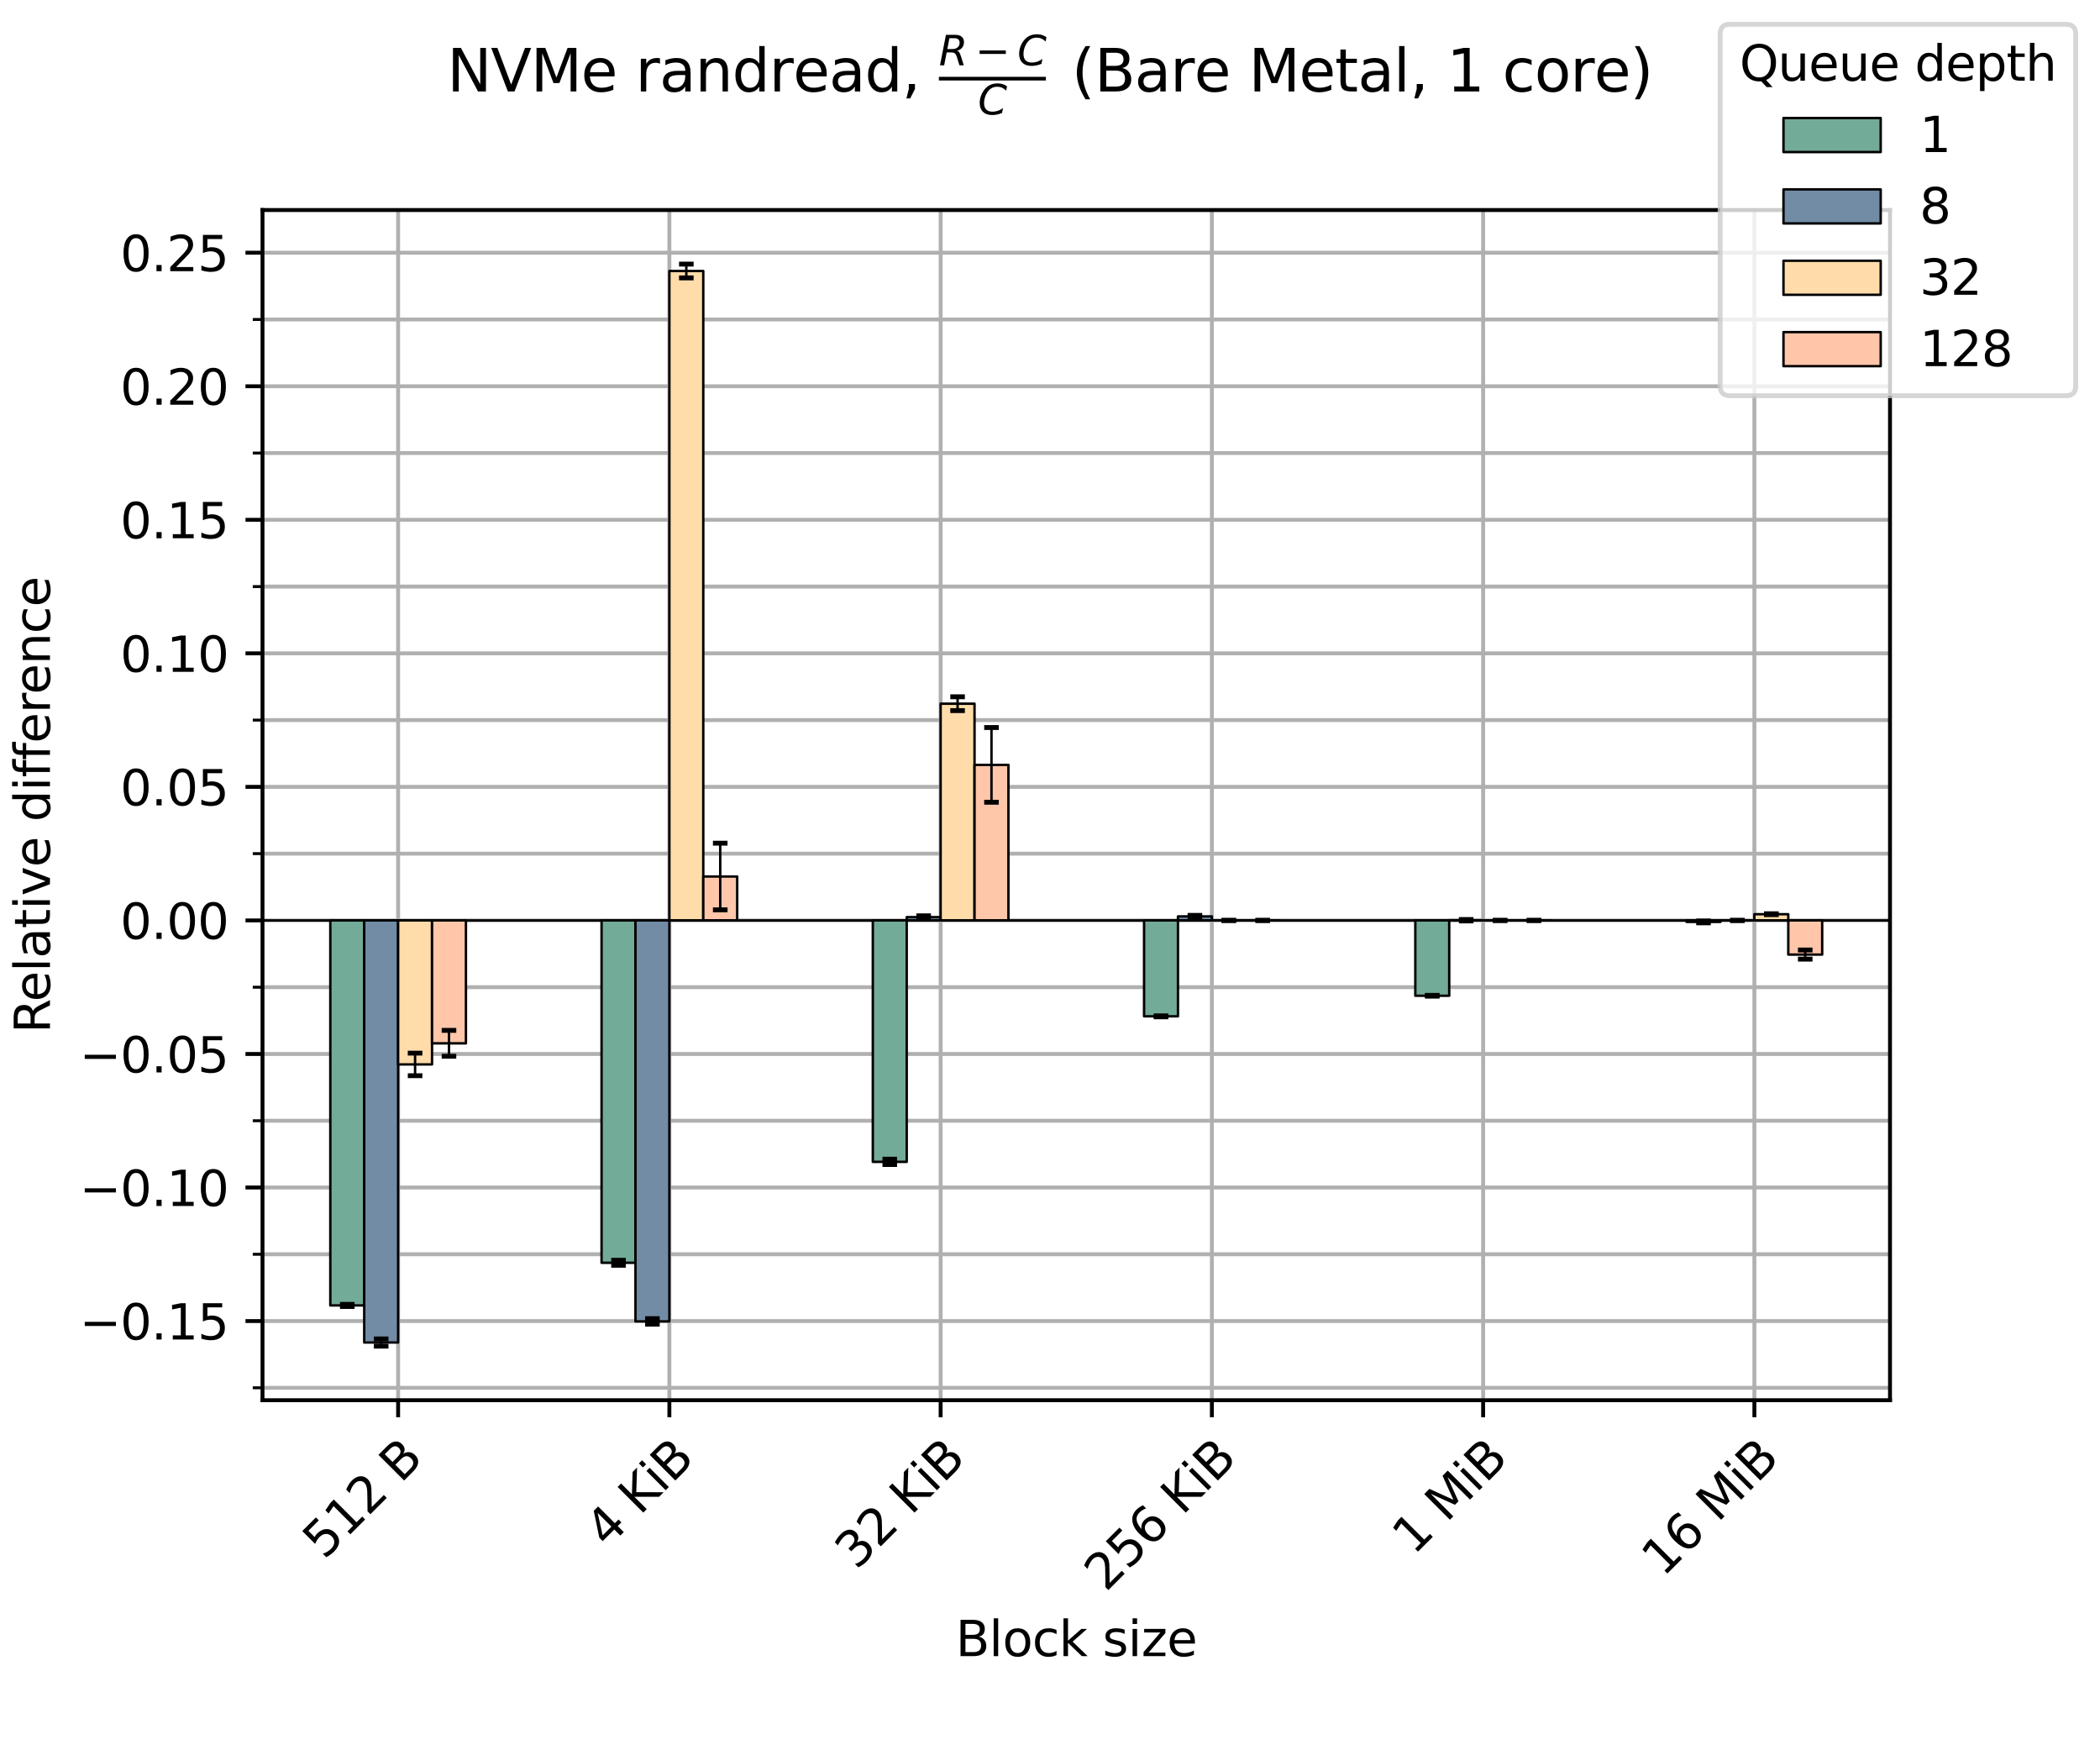 <?xml version="1.0" encoding="utf-8" standalone="no"?>
<!DOCTYPE svg PUBLIC "-//W3C//DTD SVG 1.1//EN"
  "http://www.w3.org/Graphics/SVG/1.1/DTD/svg11.dtd">
<svg xmlns:xlink="http://www.w3.org/1999/xlink" width="432pt" height="360pt" viewBox="0 0 432 360" xmlns="http://www.w3.org/2000/svg" version="1.1">
 <defs>
  <style type="text/css">*{stroke-linejoin: round; stroke-linecap: butt}</style>
 </defs>
 <g id="figure_1">
  <g id="patch_1">
   <path d="M 0 360 
L 432 360 
L 432 0 
L 0 0 
z
" style="fill: #ffffff"/>
  </g>
  <g id="axes_1">
   <g id="patch_2">
    <path d="M 54 288 
L 388.8 288 
L 388.8 43.2 
L 54 43.2 
z
" style="fill: #ffffff"/>
   </g>
   <g id="matplotlib.axis_1">
    <g id="xtick_1">
     <g id="line2d_1">
      <path d="M 81.9 288 
L 81.9 43.2 
" clip-path="url(#p0aa44f1cbe)" style="fill: none; stroke: #b0b0b0; stroke-width: 0.8; stroke-linecap: square"/>
     </g>
     <g id="line2d_2">
      <defs>
       <path id="m20ecbfc640" d="M 0 0 
L 0 3.5 
" style="stroke: #000000; stroke-width: 0.8"/>
      </defs>
      <g>
       <use xlink:href="#m20ecbfc640" x="81.9" y="288" style="stroke: #000000; stroke-width: 0.8"/>
      </g>
     </g>
     <g id="text_1">
      <!-- 512 B -->
      <g transform="translate(66.677 320.968) rotate(-45) scale(0.1 -0.1)">
       <defs>
        <path id="DejaVuSans-35" d="M 691 4666 
L 3169 4666 
L 3169 4134 
L 1269 4134 
L 1269 2991 
Q 1406 3038 1543 3061 
Q 1681 3084 1819 3084 
Q 2600 3084 3056 2656 
Q 3513 2228 3513 1497 
Q 3513 744 3044 326 
Q 2575 -91 1722 -91 
Q 1428 -91 1123 -41 
Q 819 9 494 109 
L 494 744 
Q 775 591 1075 516 
Q 1375 441 1709 441 
Q 2250 441 2565 725 
Q 2881 1009 2881 1497 
Q 2881 1984 2565 2268 
Q 2250 2553 1709 2553 
Q 1456 2553 1204 2497 
Q 953 2441 691 2322 
L 691 4666 
z
" transform="scale(0.016)"/>
        <path id="DejaVuSans-31" d="M 794 531 
L 1825 531 
L 1825 4091 
L 703 3866 
L 703 4441 
L 1819 4666 
L 2450 4666 
L 2450 531 
L 3481 531 
L 3481 0 
L 794 0 
L 794 531 
z
" transform="scale(0.016)"/>
        <path id="DejaVuSans-32" d="M 1228 531 
L 3431 531 
L 3431 0 
L 469 0 
L 469 531 
Q 828 903 1448 1529 
Q 2069 2156 2228 2338 
Q 2531 2678 2651 2914 
Q 2772 3150 2772 3378 
Q 2772 3750 2511 3984 
Q 2250 4219 1831 4219 
Q 1534 4219 1204 4116 
Q 875 4013 500 3803 
L 500 4441 
Q 881 4594 1212 4672 
Q 1544 4750 1819 4750 
Q 2544 4750 2975 4387 
Q 3406 4025 3406 3419 
Q 3406 3131 3298 2873 
Q 3191 2616 2906 2266 
Q 2828 2175 2409 1742 
Q 1991 1309 1228 531 
z
" transform="scale(0.016)"/>
        <path id="DejaVuSans-20" transform="scale(0.016)"/>
        <path id="DejaVuSans-42" d="M 1259 2228 
L 1259 519 
L 2272 519 
Q 2781 519 3026 730 
Q 3272 941 3272 1375 
Q 3272 1813 3026 2020 
Q 2781 2228 2272 2228 
L 1259 2228 
z
M 1259 4147 
L 1259 2741 
L 2194 2741 
Q 2656 2741 2882 2914 
Q 3109 3088 3109 3444 
Q 3109 3797 2882 3972 
Q 2656 4147 2194 4147 
L 1259 4147 
z
M 628 4666 
L 2241 4666 
Q 2963 4666 3353 4366 
Q 3744 4066 3744 3513 
Q 3744 3084 3544 2831 
Q 3344 2578 2956 2516 
Q 3422 2416 3680 2098 
Q 3938 1781 3938 1306 
Q 3938 681 3513 340 
Q 3088 0 2303 0 
L 628 0 
L 628 4666 
z
" transform="scale(0.016)"/>
       </defs>
       <use xlink:href="#DejaVuSans-35"/>
       <use xlink:href="#DejaVuSans-31" x="63.623"/>
       <use xlink:href="#DejaVuSans-32" x="127.246"/>
       <use xlink:href="#DejaVuSans-20" x="190.869"/>
       <use xlink:href="#DejaVuSans-42" x="222.656"/>
      </g>
     </g>
    </g>
    <g id="xtick_2">
     <g id="line2d_3">
      <path d="M 137.7 288 
L 137.7 43.2 
" clip-path="url(#p0aa44f1cbe)" style="fill: none; stroke: #b0b0b0; stroke-width: 0.8; stroke-linecap: square"/>
     </g>
     <g id="line2d_4">
      <g>
       <use xlink:href="#m20ecbfc640" x="137.7" y="288" style="stroke: #000000; stroke-width: 0.8"/>
      </g>
     </g>
     <g id="text_2">
      <!-- 4 KiB -->
      <g transform="translate(124.874 318.572) rotate(-45) scale(0.1 -0.1)">
       <defs>
        <path id="DejaVuSans-34" d="M 2419 4116 
L 825 1625 
L 2419 1625 
L 2419 4116 
z
M 2253 4666 
L 3047 4666 
L 3047 1625 
L 3713 1625 
L 3713 1100 
L 3047 1100 
L 3047 0 
L 2419 0 
L 2419 1100 
L 313 1100 
L 313 1709 
L 2253 4666 
z
" transform="scale(0.016)"/>
        <path id="DejaVuSans-4b" d="M 628 4666 
L 1259 4666 
L 1259 2694 
L 3353 4666 
L 4166 4666 
L 1850 2491 
L 4331 0 
L 3500 0 
L 1259 2247 
L 1259 0 
L 628 0 
L 628 4666 
z
" transform="scale(0.016)"/>
        <path id="DejaVuSans-69" d="M 603 3500 
L 1178 3500 
L 1178 0 
L 603 0 
L 603 3500 
z
M 603 4863 
L 1178 4863 
L 1178 4134 
L 603 4134 
L 603 4863 
z
" transform="scale(0.016)"/>
       </defs>
       <use xlink:href="#DejaVuSans-34"/>
       <use xlink:href="#DejaVuSans-20" x="63.623"/>
       <use xlink:href="#DejaVuSans-4b" x="95.41"/>
       <use xlink:href="#DejaVuSans-69" x="160.986"/>
       <use xlink:href="#DejaVuSans-42" x="188.77"/>
      </g>
     </g>
    </g>
    <g id="xtick_3">
     <g id="line2d_5">
      <path d="M 193.5 288 
L 193.5 43.2 
" clip-path="url(#p0aa44f1cbe)" style="fill: none; stroke: #b0b0b0; stroke-width: 0.8; stroke-linecap: square"/>
     </g>
     <g id="line2d_6">
      <g>
       <use xlink:href="#m20ecbfc640" x="193.5" y="288" style="stroke: #000000; stroke-width: 0.8"/>
      </g>
     </g>
     <g id="text_3">
      <!-- 32 KiB -->
      <g transform="translate(176.175 323.071) rotate(-45) scale(0.1 -0.1)">
       <defs>
        <path id="DejaVuSans-33" d="M 2597 2516 
Q 3050 2419 3304 2112 
Q 3559 1806 3559 1356 
Q 3559 666 3084 287 
Q 2609 -91 1734 -91 
Q 1441 -91 1130 -33 
Q 819 25 488 141 
L 488 750 
Q 750 597 1062 519 
Q 1375 441 1716 441 
Q 2309 441 2620 675 
Q 2931 909 2931 1356 
Q 2931 1769 2642 2001 
Q 2353 2234 1838 2234 
L 1294 2234 
L 1294 2753 
L 1863 2753 
Q 2328 2753 2575 2939 
Q 2822 3125 2822 3475 
Q 2822 3834 2567 4026 
Q 2313 4219 1838 4219 
Q 1578 4219 1281 4162 
Q 984 4106 628 3988 
L 628 4550 
Q 988 4650 1302 4700 
Q 1616 4750 1894 4750 
Q 2613 4750 3031 4423 
Q 3450 4097 3450 3541 
Q 3450 3153 3228 2886 
Q 3006 2619 2597 2516 
z
" transform="scale(0.016)"/>
       </defs>
       <use xlink:href="#DejaVuSans-33"/>
       <use xlink:href="#DejaVuSans-32" x="63.623"/>
       <use xlink:href="#DejaVuSans-20" x="127.246"/>
       <use xlink:href="#DejaVuSans-4b" x="159.033"/>
       <use xlink:href="#DejaVuSans-69" x="224.609"/>
       <use xlink:href="#DejaVuSans-42" x="252.393"/>
      </g>
     </g>
    </g>
    <g id="xtick_4">
     <g id="line2d_7">
      <path d="M 249.3 288 
L 249.3 43.2 
" clip-path="url(#p0aa44f1cbe)" style="fill: none; stroke: #b0b0b0; stroke-width: 0.8; stroke-linecap: square"/>
     </g>
     <g id="line2d_8">
      <g>
       <use xlink:href="#m20ecbfc640" x="249.3" y="288" style="stroke: #000000; stroke-width: 0.8"/>
      </g>
     </g>
     <g id="text_4">
      <!-- 256 KiB -->
      <g transform="translate(227.476 327.57) rotate(-45) scale(0.1 -0.1)">
       <defs>
        <path id="DejaVuSans-36" d="M 2113 2584 
Q 1688 2584 1439 2293 
Q 1191 2003 1191 1497 
Q 1191 994 1439 701 
Q 1688 409 2113 409 
Q 2538 409 2786 701 
Q 3034 994 3034 1497 
Q 3034 2003 2786 2293 
Q 2538 2584 2113 2584 
z
M 3366 4563 
L 3366 3988 
Q 3128 4100 2886 4159 
Q 2644 4219 2406 4219 
Q 1781 4219 1451 3797 
Q 1122 3375 1075 2522 
Q 1259 2794 1537 2939 
Q 1816 3084 2150 3084 
Q 2853 3084 3261 2657 
Q 3669 2231 3669 1497 
Q 3669 778 3244 343 
Q 2819 -91 2113 -91 
Q 1303 -91 875 529 
Q 447 1150 447 2328 
Q 447 3434 972 4092 
Q 1497 4750 2381 4750 
Q 2619 4750 2861 4703 
Q 3103 4656 3366 4563 
z
" transform="scale(0.016)"/>
       </defs>
       <use xlink:href="#DejaVuSans-32"/>
       <use xlink:href="#DejaVuSans-35" x="63.623"/>
       <use xlink:href="#DejaVuSans-36" x="127.246"/>
       <use xlink:href="#DejaVuSans-20" x="190.869"/>
       <use xlink:href="#DejaVuSans-4b" x="222.656"/>
       <use xlink:href="#DejaVuSans-69" x="288.232"/>
       <use xlink:href="#DejaVuSans-42" x="316.016"/>
      </g>
     </g>
    </g>
    <g id="xtick_5">
     <g id="line2d_9">
      <path d="M 305.1 288 
L 305.1 43.2 
" clip-path="url(#p0aa44f1cbe)" style="fill: none; stroke: #b0b0b0; stroke-width: 0.8; stroke-linecap: square"/>
     </g>
     <g id="line2d_10">
      <g>
       <use xlink:href="#m20ecbfc640" x="305.1" y="288" style="stroke: #000000; stroke-width: 0.8"/>
      </g>
     </g>
     <g id="text_5">
      <!-- 1 MiB -->
      <g transform="translate(290.81 320.036) rotate(-45) scale(0.1 -0.1)">
       <defs>
        <path id="DejaVuSans-4d" d="M 628 4666 
L 1569 4666 
L 2759 1491 
L 3956 4666 
L 4897 4666 
L 4897 0 
L 4281 0 
L 4281 4097 
L 3078 897 
L 2444 897 
L 1241 4097 
L 1241 0 
L 628 0 
L 628 4666 
z
" transform="scale(0.016)"/>
       </defs>
       <use xlink:href="#DejaVuSans-31"/>
       <use xlink:href="#DejaVuSans-20" x="63.623"/>
       <use xlink:href="#DejaVuSans-4d" x="95.41"/>
       <use xlink:href="#DejaVuSans-69" x="181.689"/>
       <use xlink:href="#DejaVuSans-42" x="209.473"/>
      </g>
     </g>
    </g>
    <g id="xtick_6">
     <g id="line2d_11">
      <path d="M 360.9 288 
L 360.9 43.2 
" clip-path="url(#p0aa44f1cbe)" style="fill: none; stroke: #b0b0b0; stroke-width: 0.8; stroke-linecap: square"/>
     </g>
     <g id="line2d_12">
      <g>
       <use xlink:href="#m20ecbfc640" x="360.9" y="288" style="stroke: #000000; stroke-width: 0.8"/>
      </g>
     </g>
     <g id="text_6">
      <!-- 16 MiB -->
      <g transform="translate(342.111 324.535) rotate(-45) scale(0.1 -0.1)">
       <use xlink:href="#DejaVuSans-31"/>
       <use xlink:href="#DejaVuSans-36" x="63.623"/>
       <use xlink:href="#DejaVuSans-20" x="127.246"/>
       <use xlink:href="#DejaVuSans-4d" x="159.033"/>
       <use xlink:href="#DejaVuSans-69" x="245.312"/>
       <use xlink:href="#DejaVuSans-42" x="273.096"/>
      </g>
     </g>
    </g>
    <g id="text_7">
     <!-- Block size -->
     <g transform="translate(196.593 340.639) scale(0.1 -0.1)">
      <defs>
       <path id="DejaVuSans-6c" d="M 603 4863 
L 1178 4863 
L 1178 0 
L 603 0 
L 603 4863 
z
" transform="scale(0.016)"/>
       <path id="DejaVuSans-6f" d="M 1959 3097 
Q 1497 3097 1228 2736 
Q 959 2375 959 1747 
Q 959 1119 1226 758 
Q 1494 397 1959 397 
Q 2419 397 2687 759 
Q 2956 1122 2956 1747 
Q 2956 2369 2687 2733 
Q 2419 3097 1959 3097 
z
M 1959 3584 
Q 2709 3584 3137 3096 
Q 3566 2609 3566 1747 
Q 3566 888 3137 398 
Q 2709 -91 1959 -91 
Q 1206 -91 779 398 
Q 353 888 353 1747 
Q 353 2609 779 3096 
Q 1206 3584 1959 3584 
z
" transform="scale(0.016)"/>
       <path id="DejaVuSans-63" d="M 3122 3366 
L 3122 2828 
Q 2878 2963 2633 3030 
Q 2388 3097 2138 3097 
Q 1578 3097 1268 2742 
Q 959 2388 959 1747 
Q 959 1106 1268 751 
Q 1578 397 2138 397 
Q 2388 397 2633 464 
Q 2878 531 3122 666 
L 3122 134 
Q 2881 22 2623 -34 
Q 2366 -91 2075 -91 
Q 1284 -91 818 406 
Q 353 903 353 1747 
Q 353 2603 823 3093 
Q 1294 3584 2113 3584 
Q 2378 3584 2631 3529 
Q 2884 3475 3122 3366 
z
" transform="scale(0.016)"/>
       <path id="DejaVuSans-6b" d="M 581 4863 
L 1159 4863 
L 1159 1991 
L 2875 3500 
L 3609 3500 
L 1753 1863 
L 3688 0 
L 2938 0 
L 1159 1709 
L 1159 0 
L 581 0 
L 581 4863 
z
" transform="scale(0.016)"/>
       <path id="DejaVuSans-73" d="M 2834 3397 
L 2834 2853 
Q 2591 2978 2328 3040 
Q 2066 3103 1784 3103 
Q 1356 3103 1142 2972 
Q 928 2841 928 2578 
Q 928 2378 1081 2264 
Q 1234 2150 1697 2047 
L 1894 2003 
Q 2506 1872 2764 1633 
Q 3022 1394 3022 966 
Q 3022 478 2636 193 
Q 2250 -91 1575 -91 
Q 1294 -91 989 -36 
Q 684 19 347 128 
L 347 722 
Q 666 556 975 473 
Q 1284 391 1588 391 
Q 1994 391 2212 530 
Q 2431 669 2431 922 
Q 2431 1156 2273 1281 
Q 2116 1406 1581 1522 
L 1381 1569 
Q 847 1681 609 1914 
Q 372 2147 372 2553 
Q 372 3047 722 3315 
Q 1072 3584 1716 3584 
Q 2034 3584 2315 3537 
Q 2597 3491 2834 3397 
z
" transform="scale(0.016)"/>
       <path id="DejaVuSans-7a" d="M 353 3500 
L 3084 3500 
L 3084 2975 
L 922 459 
L 3084 459 
L 3084 0 
L 275 0 
L 275 525 
L 2438 3041 
L 353 3041 
L 353 3500 
z
" transform="scale(0.016)"/>
       <path id="DejaVuSans-65" d="M 3597 1894 
L 3597 1613 
L 953 1613 
Q 991 1019 1311 708 
Q 1631 397 2203 397 
Q 2534 397 2845 478 
Q 3156 559 3463 722 
L 3463 178 
Q 3153 47 2828 -22 
Q 2503 -91 2169 -91 
Q 1331 -91 842 396 
Q 353 884 353 1716 
Q 353 2575 817 3079 
Q 1281 3584 2069 3584 
Q 2775 3584 3186 3129 
Q 3597 2675 3597 1894 
z
M 3022 2063 
Q 3016 2534 2758 2815 
Q 2500 3097 2075 3097 
Q 1594 3097 1305 2825 
Q 1016 2553 972 2059 
L 3022 2063 
z
" transform="scale(0.016)"/>
      </defs>
      <use xlink:href="#DejaVuSans-42"/>
      <use xlink:href="#DejaVuSans-6c" x="68.604"/>
      <use xlink:href="#DejaVuSans-6f" x="96.387"/>
      <use xlink:href="#DejaVuSans-63" x="157.568"/>
      <use xlink:href="#DejaVuSans-6b" x="212.549"/>
      <use xlink:href="#DejaVuSans-20" x="270.459"/>
      <use xlink:href="#DejaVuSans-73" x="302.246"/>
      <use xlink:href="#DejaVuSans-69" x="354.346"/>
      <use xlink:href="#DejaVuSans-7a" x="382.129"/>
      <use xlink:href="#DejaVuSans-65" x="434.619"/>
     </g>
    </g>
   </g>
   <g id="matplotlib.axis_2">
    <g id="ytick_1">
     <g id="line2d_13">
      <path d="M 54 271.715 
L 388.8 271.715 
" clip-path="url(#p0aa44f1cbe)" style="fill: none; stroke: #b0b0b0; stroke-width: 0.8; stroke-linecap: square"/>
     </g>
     <g id="line2d_14">
      <defs>
       <path id="m0a6bc22c63" d="M 0 0 
L -3.5 0 
" style="stroke: #000000; stroke-width: 0.8"/>
      </defs>
      <g>
       <use xlink:href="#m0a6bc22c63" x="54" y="271.715" style="stroke: #000000; stroke-width: 0.8"/>
      </g>
     </g>
     <g id="text_8">
      <!-- −0.15 -->
      <g transform="translate(16.355 275.514) scale(0.1 -0.1)">
       <defs>
        <path id="DejaVuSans-2212" d="M 678 2272 
L 4684 2272 
L 4684 1741 
L 678 1741 
L 678 2272 
z
" transform="scale(0.016)"/>
        <path id="DejaVuSans-30" d="M 2034 4250 
Q 1547 4250 1301 3770 
Q 1056 3291 1056 2328 
Q 1056 1369 1301 889 
Q 1547 409 2034 409 
Q 2525 409 2770 889 
Q 3016 1369 3016 2328 
Q 3016 3291 2770 3770 
Q 2525 4250 2034 4250 
z
M 2034 4750 
Q 2819 4750 3233 4129 
Q 3647 3509 3647 2328 
Q 3647 1150 3233 529 
Q 2819 -91 2034 -91 
Q 1250 -91 836 529 
Q 422 1150 422 2328 
Q 422 3509 836 4129 
Q 1250 4750 2034 4750 
z
" transform="scale(0.016)"/>
        <path id="DejaVuSans-2e" d="M 684 794 
L 1344 794 
L 1344 0 
L 684 0 
L 684 794 
z
" transform="scale(0.016)"/>
       </defs>
       <use xlink:href="#DejaVuSans-2212"/>
       <use xlink:href="#DejaVuSans-30" x="83.789"/>
       <use xlink:href="#DejaVuSans-2e" x="147.412"/>
       <use xlink:href="#DejaVuSans-31" x="179.199"/>
       <use xlink:href="#DejaVuSans-35" x="242.822"/>
      </g>
     </g>
    </g>
    <g id="ytick_2">
     <g id="line2d_15">
      <path d="M 54 244.248 
L 388.8 244.248 
" clip-path="url(#p0aa44f1cbe)" style="fill: none; stroke: #b0b0b0; stroke-width: 0.8; stroke-linecap: square"/>
     </g>
     <g id="line2d_16">
      <g>
       <use xlink:href="#m0a6bc22c63" x="54" y="244.248" style="stroke: #000000; stroke-width: 0.8"/>
      </g>
     </g>
     <g id="text_9">
      <!-- −0.10 -->
      <g transform="translate(16.355 248.047) scale(0.1 -0.1)">
       <use xlink:href="#DejaVuSans-2212"/>
       <use xlink:href="#DejaVuSans-30" x="83.789"/>
       <use xlink:href="#DejaVuSans-2e" x="147.412"/>
       <use xlink:href="#DejaVuSans-31" x="179.199"/>
       <use xlink:href="#DejaVuSans-30" x="242.822"/>
      </g>
     </g>
    </g>
    <g id="ytick_3">
     <g id="line2d_17">
      <path d="M 54 216.781 
L 388.8 216.781 
" clip-path="url(#p0aa44f1cbe)" style="fill: none; stroke: #b0b0b0; stroke-width: 0.8; stroke-linecap: square"/>
     </g>
     <g id="line2d_18">
      <g>
       <use xlink:href="#m0a6bc22c63" x="54" y="216.781" style="stroke: #000000; stroke-width: 0.8"/>
      </g>
     </g>
     <g id="text_10">
      <!-- −0.05 -->
      <g transform="translate(16.355 220.58) scale(0.1 -0.1)">
       <use xlink:href="#DejaVuSans-2212"/>
       <use xlink:href="#DejaVuSans-30" x="83.789"/>
       <use xlink:href="#DejaVuSans-2e" x="147.412"/>
       <use xlink:href="#DejaVuSans-30" x="179.199"/>
       <use xlink:href="#DejaVuSans-35" x="242.822"/>
      </g>
     </g>
    </g>
    <g id="ytick_4">
     <g id="line2d_19">
      <path d="M 54 189.314 
L 388.8 189.314 
" clip-path="url(#p0aa44f1cbe)" style="fill: none; stroke: #b0b0b0; stroke-width: 0.8; stroke-linecap: square"/>
     </g>
     <g id="line2d_20">
      <g>
       <use xlink:href="#m0a6bc22c63" x="54" y="189.314" style="stroke: #000000; stroke-width: 0.8"/>
      </g>
     </g>
     <g id="text_11">
      <!-- 0.00 -->
      <g transform="translate(24.734 193.113) scale(0.1 -0.1)">
       <use xlink:href="#DejaVuSans-30"/>
       <use xlink:href="#DejaVuSans-2e" x="63.623"/>
       <use xlink:href="#DejaVuSans-30" x="95.41"/>
       <use xlink:href="#DejaVuSans-30" x="159.033"/>
      </g>
     </g>
    </g>
    <g id="ytick_5">
     <g id="line2d_21">
      <path d="M 54 161.847 
L 388.8 161.847 
" clip-path="url(#p0aa44f1cbe)" style="fill: none; stroke: #b0b0b0; stroke-width: 0.8; stroke-linecap: square"/>
     </g>
     <g id="line2d_22">
      <g>
       <use xlink:href="#m0a6bc22c63" x="54" y="161.847" style="stroke: #000000; stroke-width: 0.8"/>
      </g>
     </g>
     <g id="text_12">
      <!-- 0.05 -->
      <g transform="translate(24.734 165.647) scale(0.1 -0.1)">
       <use xlink:href="#DejaVuSans-30"/>
       <use xlink:href="#DejaVuSans-2e" x="63.623"/>
       <use xlink:href="#DejaVuSans-30" x="95.41"/>
       <use xlink:href="#DejaVuSans-35" x="159.033"/>
      </g>
     </g>
    </g>
    <g id="ytick_6">
     <g id="line2d_23">
      <path d="M 54 134.381 
L 388.8 134.381 
" clip-path="url(#p0aa44f1cbe)" style="fill: none; stroke: #b0b0b0; stroke-width: 0.8; stroke-linecap: square"/>
     </g>
     <g id="line2d_24">
      <g>
       <use xlink:href="#m0a6bc22c63" x="54" y="134.381" style="stroke: #000000; stroke-width: 0.8"/>
      </g>
     </g>
     <g id="text_13">
      <!-- 0.10 -->
      <g transform="translate(24.734 138.18) scale(0.1 -0.1)">
       <use xlink:href="#DejaVuSans-30"/>
       <use xlink:href="#DejaVuSans-2e" x="63.623"/>
       <use xlink:href="#DejaVuSans-31" x="95.41"/>
       <use xlink:href="#DejaVuSans-30" x="159.033"/>
      </g>
     </g>
    </g>
    <g id="ytick_7">
     <g id="line2d_25">
      <path d="M 54 106.914 
L 388.8 106.914 
" clip-path="url(#p0aa44f1cbe)" style="fill: none; stroke: #b0b0b0; stroke-width: 0.8; stroke-linecap: square"/>
     </g>
     <g id="line2d_26">
      <g>
       <use xlink:href="#m0a6bc22c63" x="54" y="106.914" style="stroke: #000000; stroke-width: 0.8"/>
      </g>
     </g>
     <g id="text_14">
      <!-- 0.15 -->
      <g transform="translate(24.734 110.713) scale(0.1 -0.1)">
       <use xlink:href="#DejaVuSans-30"/>
       <use xlink:href="#DejaVuSans-2e" x="63.623"/>
       <use xlink:href="#DejaVuSans-31" x="95.41"/>
       <use xlink:href="#DejaVuSans-35" x="159.033"/>
      </g>
     </g>
    </g>
    <g id="ytick_8">
     <g id="line2d_27">
      <path d="M 54 79.447 
L 388.8 79.447 
" clip-path="url(#p0aa44f1cbe)" style="fill: none; stroke: #b0b0b0; stroke-width: 0.8; stroke-linecap: square"/>
     </g>
     <g id="line2d_28">
      <g>
       <use xlink:href="#m0a6bc22c63" x="54" y="79.447" style="stroke: #000000; stroke-width: 0.8"/>
      </g>
     </g>
     <g id="text_15">
      <!-- 0.20 -->
      <g transform="translate(24.734 83.246) scale(0.1 -0.1)">
       <use xlink:href="#DejaVuSans-30"/>
       <use xlink:href="#DejaVuSans-2e" x="63.623"/>
       <use xlink:href="#DejaVuSans-32" x="95.41"/>
       <use xlink:href="#DejaVuSans-30" x="159.033"/>
      </g>
     </g>
    </g>
    <g id="ytick_9">
     <g id="line2d_29">
      <path d="M 54 51.98 
L 388.8 51.98 
" clip-path="url(#p0aa44f1cbe)" style="fill: none; stroke: #b0b0b0; stroke-width: 0.8; stroke-linecap: square"/>
     </g>
     <g id="line2d_30">
      <g>
       <use xlink:href="#m0a6bc22c63" x="54" y="51.98" style="stroke: #000000; stroke-width: 0.8"/>
      </g>
     </g>
     <g id="text_16">
      <!-- 0.25 -->
      <g transform="translate(24.734 55.779) scale(0.1 -0.1)">
       <use xlink:href="#DejaVuSans-30"/>
       <use xlink:href="#DejaVuSans-2e" x="63.623"/>
       <use xlink:href="#DejaVuSans-32" x="95.41"/>
       <use xlink:href="#DejaVuSans-35" x="159.033"/>
      </g>
     </g>
    </g>
    <g id="ytick_10">
     <g id="line2d_31">
      <path d="M 54 285.448 
L 388.8 285.448 
" clip-path="url(#p0aa44f1cbe)" style="fill: none; stroke: #b0b0b0; stroke-width: 0.8; stroke-linecap: square"/>
     </g>
     <g id="line2d_32">
      <defs>
       <path id="m2c34b97ad2" d="M 0 0 
L -2 0 
" style="stroke: #000000; stroke-width: 0.6"/>
      </defs>
      <g>
       <use xlink:href="#m2c34b97ad2" x="54" y="285.448" style="stroke: #000000; stroke-width: 0.6"/>
      </g>
     </g>
    </g>
    <g id="ytick_11">
     <g id="line2d_33">
      <path d="M 54 257.981 
L 388.8 257.981 
" clip-path="url(#p0aa44f1cbe)" style="fill: none; stroke: #b0b0b0; stroke-width: 0.8; stroke-linecap: square"/>
     </g>
     <g id="line2d_34">
      <g>
       <use xlink:href="#m2c34b97ad2" x="54" y="257.981" style="stroke: #000000; stroke-width: 0.6"/>
      </g>
     </g>
    </g>
    <g id="ytick_12">
     <g id="line2d_35">
      <path d="M 54 230.514 
L 388.8 230.514 
" clip-path="url(#p0aa44f1cbe)" style="fill: none; stroke: #b0b0b0; stroke-width: 0.8; stroke-linecap: square"/>
     </g>
     <g id="line2d_36">
      <g>
       <use xlink:href="#m2c34b97ad2" x="54" y="230.514" style="stroke: #000000; stroke-width: 0.6"/>
      </g>
     </g>
    </g>
    <g id="ytick_13">
     <g id="line2d_37">
      <path d="M 54 203.048 
L 388.8 203.048 
" clip-path="url(#p0aa44f1cbe)" style="fill: none; stroke: #b0b0b0; stroke-width: 0.8; stroke-linecap: square"/>
     </g>
     <g id="line2d_38">
      <g>
       <use xlink:href="#m2c34b97ad2" x="54" y="203.048" style="stroke: #000000; stroke-width: 0.6"/>
      </g>
     </g>
    </g>
    <g id="ytick_14">
     <g id="line2d_39">
      <path d="M 54 175.581 
L 388.8 175.581 
" clip-path="url(#p0aa44f1cbe)" style="fill: none; stroke: #b0b0b0; stroke-width: 0.8; stroke-linecap: square"/>
     </g>
     <g id="line2d_40">
      <g>
       <use xlink:href="#m2c34b97ad2" x="54" y="175.581" style="stroke: #000000; stroke-width: 0.6"/>
      </g>
     </g>
    </g>
    <g id="ytick_15">
     <g id="line2d_41">
      <path d="M 54 148.114 
L 388.8 148.114 
" clip-path="url(#p0aa44f1cbe)" style="fill: none; stroke: #b0b0b0; stroke-width: 0.8; stroke-linecap: square"/>
     </g>
     <g id="line2d_42">
      <g>
       <use xlink:href="#m2c34b97ad2" x="54" y="148.114" style="stroke: #000000; stroke-width: 0.6"/>
      </g>
     </g>
    </g>
    <g id="ytick_16">
     <g id="line2d_43">
      <path d="M 54 120.647 
L 388.8 120.647 
" clip-path="url(#p0aa44f1cbe)" style="fill: none; stroke: #b0b0b0; stroke-width: 0.8; stroke-linecap: square"/>
     </g>
     <g id="line2d_44">
      <g>
       <use xlink:href="#m2c34b97ad2" x="54" y="120.647" style="stroke: #000000; stroke-width: 0.6"/>
      </g>
     </g>
    </g>
    <g id="ytick_17">
     <g id="line2d_45">
      <path d="M 54 93.18 
L 388.8 93.18 
" clip-path="url(#p0aa44f1cbe)" style="fill: none; stroke: #b0b0b0; stroke-width: 0.8; stroke-linecap: square"/>
     </g>
     <g id="line2d_46">
      <g>
       <use xlink:href="#m2c34b97ad2" x="54" y="93.18" style="stroke: #000000; stroke-width: 0.6"/>
      </g>
     </g>
    </g>
    <g id="ytick_18">
     <g id="line2d_47">
      <path d="M 54 65.714 
L 388.8 65.714 
" clip-path="url(#p0aa44f1cbe)" style="fill: none; stroke: #b0b0b0; stroke-width: 0.8; stroke-linecap: square"/>
     </g>
     <g id="line2d_48">
      <g>
       <use xlink:href="#m2c34b97ad2" x="54" y="65.714" style="stroke: #000000; stroke-width: 0.6"/>
      </g>
     </g>
    </g>
    <g id="text_17">
     <!-- Relative difference -->
     <g transform="translate(10.275 212.527) rotate(-90) scale(0.1 -0.1)">
      <defs>
       <path id="DejaVuSans-52" d="M 2841 2188 
Q 3044 2119 3236 1894 
Q 3428 1669 3622 1275 
L 4263 0 
L 3584 0 
L 2988 1197 
Q 2756 1666 2539 1819 
Q 2322 1972 1947 1972 
L 1259 1972 
L 1259 0 
L 628 0 
L 628 4666 
L 2053 4666 
Q 2853 4666 3247 4331 
Q 3641 3997 3641 3322 
Q 3641 2881 3436 2590 
Q 3231 2300 2841 2188 
z
M 1259 4147 
L 1259 2491 
L 2053 2491 
Q 2509 2491 2742 2702 
Q 2975 2913 2975 3322 
Q 2975 3731 2742 3939 
Q 2509 4147 2053 4147 
L 1259 4147 
z
" transform="scale(0.016)"/>
       <path id="DejaVuSans-61" d="M 2194 1759 
Q 1497 1759 1228 1600 
Q 959 1441 959 1056 
Q 959 750 1161 570 
Q 1363 391 1709 391 
Q 2188 391 2477 730 
Q 2766 1069 2766 1631 
L 2766 1759 
L 2194 1759 
z
M 3341 1997 
L 3341 0 
L 2766 0 
L 2766 531 
Q 2569 213 2275 61 
Q 1981 -91 1556 -91 
Q 1019 -91 701 211 
Q 384 513 384 1019 
Q 384 1609 779 1909 
Q 1175 2209 1959 2209 
L 2766 2209 
L 2766 2266 
Q 2766 2663 2505 2880 
Q 2244 3097 1772 3097 
Q 1472 3097 1187 3025 
Q 903 2953 641 2809 
L 641 3341 
Q 956 3463 1253 3523 
Q 1550 3584 1831 3584 
Q 2591 3584 2966 3190 
Q 3341 2797 3341 1997 
z
" transform="scale(0.016)"/>
       <path id="DejaVuSans-74" d="M 1172 4494 
L 1172 3500 
L 2356 3500 
L 2356 3053 
L 1172 3053 
L 1172 1153 
Q 1172 725 1289 603 
Q 1406 481 1766 481 
L 2356 481 
L 2356 0 
L 1766 0 
Q 1100 0 847 248 
Q 594 497 594 1153 
L 594 3053 
L 172 3053 
L 172 3500 
L 594 3500 
L 594 4494 
L 1172 4494 
z
" transform="scale(0.016)"/>
       <path id="DejaVuSans-76" d="M 191 3500 
L 800 3500 
L 1894 563 
L 2988 3500 
L 3597 3500 
L 2284 0 
L 1503 0 
L 191 3500 
z
" transform="scale(0.016)"/>
       <path id="DejaVuSans-64" d="M 2906 2969 
L 2906 4863 
L 3481 4863 
L 3481 0 
L 2906 0 
L 2906 525 
Q 2725 213 2448 61 
Q 2172 -91 1784 -91 
Q 1150 -91 751 415 
Q 353 922 353 1747 
Q 353 2572 751 3078 
Q 1150 3584 1784 3584 
Q 2172 3584 2448 3432 
Q 2725 3281 2906 2969 
z
M 947 1747 
Q 947 1113 1208 752 
Q 1469 391 1925 391 
Q 2381 391 2643 752 
Q 2906 1113 2906 1747 
Q 2906 2381 2643 2742 
Q 2381 3103 1925 3103 
Q 1469 3103 1208 2742 
Q 947 2381 947 1747 
z
" transform="scale(0.016)"/>
       <path id="DejaVuSans-66" d="M 2375 4863 
L 2375 4384 
L 1825 4384 
Q 1516 4384 1395 4259 
Q 1275 4134 1275 3809 
L 1275 3500 
L 2222 3500 
L 2222 3053 
L 1275 3053 
L 1275 0 
L 697 0 
L 697 3053 
L 147 3053 
L 147 3500 
L 697 3500 
L 697 3744 
Q 697 4328 969 4595 
Q 1241 4863 1831 4863 
L 2375 4863 
z
" transform="scale(0.016)"/>
       <path id="DejaVuSans-72" d="M 2631 2963 
Q 2534 3019 2420 3045 
Q 2306 3072 2169 3072 
Q 1681 3072 1420 2755 
Q 1159 2438 1159 1844 
L 1159 0 
L 581 0 
L 581 3500 
L 1159 3500 
L 1159 2956 
Q 1341 3275 1631 3429 
Q 1922 3584 2338 3584 
Q 2397 3584 2469 3576 
Q 2541 3569 2628 3553 
L 2631 2963 
z
" transform="scale(0.016)"/>
       <path id="DejaVuSans-6e" d="M 3513 2113 
L 3513 0 
L 2938 0 
L 2938 2094 
Q 2938 2591 2744 2837 
Q 2550 3084 2163 3084 
Q 1697 3084 1428 2787 
Q 1159 2491 1159 1978 
L 1159 0 
L 581 0 
L 581 3500 
L 1159 3500 
L 1159 2956 
Q 1366 3272 1645 3428 
Q 1925 3584 2291 3584 
Q 2894 3584 3203 3211 
Q 3513 2838 3513 2113 
z
" transform="scale(0.016)"/>
      </defs>
      <use xlink:href="#DejaVuSans-52"/>
      <use xlink:href="#DejaVuSans-65" x="64.982"/>
      <use xlink:href="#DejaVuSans-6c" x="126.506"/>
      <use xlink:href="#DejaVuSans-61" x="154.289"/>
      <use xlink:href="#DejaVuSans-74" x="215.568"/>
      <use xlink:href="#DejaVuSans-69" x="254.777"/>
      <use xlink:href="#DejaVuSans-76" x="282.561"/>
      <use xlink:href="#DejaVuSans-65" x="341.74"/>
      <use xlink:href="#DejaVuSans-20" x="403.264"/>
      <use xlink:href="#DejaVuSans-64" x="435.051"/>
      <use xlink:href="#DejaVuSans-69" x="498.527"/>
      <use xlink:href="#DejaVuSans-66" x="526.311"/>
      <use xlink:href="#DejaVuSans-66" x="561.516"/>
      <use xlink:href="#DejaVuSans-65" x="596.721"/>
      <use xlink:href="#DejaVuSans-72" x="658.244"/>
      <use xlink:href="#DejaVuSans-65" x="697.107"/>
      <use xlink:href="#DejaVuSans-6e" x="758.631"/>
      <use xlink:href="#DejaVuSans-63" x="822.01"/>
      <use xlink:href="#DejaVuSans-65" x="876.99"/>
     </g>
    </g>
   </g>
   <g id="patch_3">
    <path d="M 67.95 189.314 
L 74.925 189.314 
L 74.925 268.505 
L 67.95 268.505 
z
" clip-path="url(#p0aa44f1cbe)" style="fill: #72ab97; stroke: #000000; stroke-width: 0.5; stroke-linejoin: miter"/>
   </g>
   <g id="patch_4">
    <path d="M 123.75 189.314 
L 130.725 189.314 
L 130.725 259.73 
L 123.75 259.73 
z
" clip-path="url(#p0aa44f1cbe)" style="fill: #72ab97; stroke: #000000; stroke-width: 0.5; stroke-linejoin: miter"/>
   </g>
   <g id="patch_5">
    <path d="M 179.55 189.314 
L 186.525 189.314 
L 186.525 238.969 
L 179.55 238.969 
z
" clip-path="url(#p0aa44f1cbe)" style="fill: #72ab97; stroke: #000000; stroke-width: 0.5; stroke-linejoin: miter"/>
   </g>
   <g id="patch_6">
    <path d="M 235.35 189.314 
L 242.325 189.314 
L 242.325 209.038 
L 235.35 209.038 
z
" clip-path="url(#p0aa44f1cbe)" style="fill: #72ab97; stroke: #000000; stroke-width: 0.5; stroke-linejoin: miter"/>
   </g>
   <g id="patch_7">
    <path d="M 291.15 189.314 
L 298.125 189.314 
L 298.125 204.812 
L 291.15 204.812 
z
" clip-path="url(#p0aa44f1cbe)" style="fill: #72ab97; stroke: #000000; stroke-width: 0.5; stroke-linejoin: miter"/>
   </g>
   <g id="patch_8">
    <path d="M 346.95 189.314 
L 353.925 189.314 
L 353.925 189.621 
L 346.95 189.621 
z
" clip-path="url(#p0aa44f1cbe)" style="fill: #72ab97; stroke: #000000; stroke-width: 0.5; stroke-linejoin: miter"/>
   </g>
   <g id="patch_9">
    <path d="M 74.925 189.314 
L 81.9 189.314 
L 81.9 276.131 
L 74.925 276.131 
z
" clip-path="url(#p0aa44f1cbe)" style="fill: #728ca6; stroke: #000000; stroke-width: 0.5; stroke-linejoin: miter"/>
   </g>
   <g id="patch_10">
    <path d="M 130.725 189.314 
L 137.7 189.314 
L 137.7 271.789 
L 130.725 271.789 
z
" clip-path="url(#p0aa44f1cbe)" style="fill: #728ca6; stroke: #000000; stroke-width: 0.5; stroke-linejoin: miter"/>
   </g>
   <g id="patch_11">
    <path d="M 186.525 189.314 
L 193.5 189.314 
L 193.5 188.633 
L 186.525 188.633 
z
" clip-path="url(#p0aa44f1cbe)" style="fill: #728ca6; stroke: #000000; stroke-width: 0.5; stroke-linejoin: miter"/>
   </g>
   <g id="patch_12">
    <path d="M 242.325 189.314 
L 249.3 189.314 
L 249.3 188.484 
L 242.325 188.484 
z
" clip-path="url(#p0aa44f1cbe)" style="fill: #728ca6; stroke: #000000; stroke-width: 0.5; stroke-linejoin: miter"/>
   </g>
   <g id="patch_13">
    <path d="M 298.125 189.314 
L 305.1 189.314 
L 305.1 189.271 
L 298.125 189.271 
z
" clip-path="url(#p0aa44f1cbe)" style="fill: #728ca6; stroke: #000000; stroke-width: 0.5; stroke-linejoin: miter"/>
   </g>
   <g id="patch_14">
    <path d="M 353.925 189.314 
L 360.9 189.314 
L 360.9 189.314 
L 353.925 189.314 
z
" clip-path="url(#p0aa44f1cbe)" style="fill: #728ca6; stroke: #000000; stroke-width: 0.5; stroke-linejoin: miter"/>
   </g>
   <g id="patch_15">
    <path d="M 81.9 189.314 
L 88.875 189.314 
L 88.875 218.931 
L 81.9 218.931 
z
" clip-path="url(#p0aa44f1cbe)" style="fill: #ffdcaa; stroke: #000000; stroke-width: 0.5; stroke-linejoin: miter"/>
   </g>
   <g id="patch_16">
    <path d="M 137.7 189.314 
L 144.675 189.314 
L 144.675 55.742 
L 137.7 55.742 
z
" clip-path="url(#p0aa44f1cbe)" style="fill: #ffdcaa; stroke: #000000; stroke-width: 0.5; stroke-linejoin: miter"/>
   </g>
   <g id="patch_17">
    <path d="M 193.5 189.314 
L 200.475 189.314 
L 200.475 144.739 
L 193.5 144.739 
z
" clip-path="url(#p0aa44f1cbe)" style="fill: #ffdcaa; stroke: #000000; stroke-width: 0.5; stroke-linejoin: miter"/>
   </g>
   <g id="patch_18">
    <path d="M 249.3 189.314 
L 256.275 189.314 
L 256.275 189.313 
L 249.3 189.313 
z
" clip-path="url(#p0aa44f1cbe)" style="fill: #ffdcaa; stroke: #000000; stroke-width: 0.5; stroke-linejoin: miter"/>
   </g>
   <g id="patch_19">
    <path d="M 305.1 189.314 
L 312.075 189.314 
L 312.075 189.314 
L 305.1 189.314 
z
" clip-path="url(#p0aa44f1cbe)" style="fill: #ffdcaa; stroke: #000000; stroke-width: 0.5; stroke-linejoin: miter"/>
   </g>
   <g id="patch_20">
    <path d="M 360.9 189.314 
L 367.875 189.314 
L 367.875 188.035 
L 360.9 188.035 
z
" clip-path="url(#p0aa44f1cbe)" style="fill: #ffdcaa; stroke: #000000; stroke-width: 0.5; stroke-linejoin: miter"/>
   </g>
   <g id="patch_21">
    <path d="M 88.875 189.314 
L 95.85 189.314 
L 95.85 214.593 
L 88.875 214.593 
z
" clip-path="url(#p0aa44f1cbe)" style="fill: #ffc6aa; stroke: #000000; stroke-width: 0.5; stroke-linejoin: miter"/>
   </g>
   <g id="patch_22">
    <path d="M 144.675 189.314 
L 151.65 189.314 
L 151.65 180.28 
L 144.675 180.28 
z
" clip-path="url(#p0aa44f1cbe)" style="fill: #ffc6aa; stroke: #000000; stroke-width: 0.5; stroke-linejoin: miter"/>
   </g>
   <g id="patch_23">
    <path d="M 200.475 189.314 
L 207.45 189.314 
L 207.45 157.325 
L 200.475 157.325 
z
" clip-path="url(#p0aa44f1cbe)" style="fill: #ffc6aa; stroke: #000000; stroke-width: 0.5; stroke-linejoin: miter"/>
   </g>
   <g id="patch_24">
    <path d="M 256.275 189.314 
L 263.25 189.314 
L 263.25 189.314 
L 256.275 189.314 
z
" clip-path="url(#p0aa44f1cbe)" style="fill: #ffc6aa; stroke: #000000; stroke-width: 0.5; stroke-linejoin: miter"/>
   </g>
   <g id="patch_25">
    <path d="M 312.075 189.314 
L 319.05 189.314 
L 319.05 189.314 
L 312.075 189.314 
z
" clip-path="url(#p0aa44f1cbe)" style="fill: #ffc6aa; stroke: #000000; stroke-width: 0.5; stroke-linejoin: miter"/>
   </g>
   <g id="patch_26">
    <path d="M 367.875 189.314 
L 374.85 189.314 
L 374.85 196.339 
L 367.875 196.339 
z
" clip-path="url(#p0aa44f1cbe)" style="fill: #ffc6aa; stroke: #000000; stroke-width: 0.5; stroke-linejoin: miter"/>
   </g>
   <g id="LineCollection_1">
    <path d="M 71.438 268.724 
L 71.438 268.285 
" clip-path="url(#p0aa44f1cbe)" style="fill: none; stroke: #000000; stroke-width: 0.5"/>
    <path d="M 127.237 260.244 
L 127.237 259.216 
" clip-path="url(#p0aa44f1cbe)" style="fill: none; stroke: #000000; stroke-width: 0.5"/>
    <path d="M 183.037 239.517 
L 183.037 238.422 
" clip-path="url(#p0aa44f1cbe)" style="fill: none; stroke: #000000; stroke-width: 0.5"/>
    <path d="M 238.838 209.138 
L 238.838 208.939 
" clip-path="url(#p0aa44f1cbe)" style="fill: none; stroke: #000000; stroke-width: 0.5"/>
    <path d="M 294.637 204.892 
L 294.637 204.731 
" clip-path="url(#p0aa44f1cbe)" style="fill: none; stroke: #000000; stroke-width: 0.5"/>
    <path d="M 350.438 189.81 
L 350.438 189.432 
" clip-path="url(#p0aa44f1cbe)" style="fill: none; stroke: #000000; stroke-width: 0.5"/>
   </g>
   <g id="line2d_49">
    <defs>
     <path id="mb7a7bf9fc5" d="M 1.5 0 
L -1.5 -0 
" style="stroke: #000000"/>
    </defs>
    <g clip-path="url(#p0aa44f1cbe)">
     <use xlink:href="#mb7a7bf9fc5" x="71.438" y="268.724" style="stroke: #000000"/>
     <use xlink:href="#mb7a7bf9fc5" x="127.237" y="260.244" style="stroke: #000000"/>
     <use xlink:href="#mb7a7bf9fc5" x="183.037" y="239.517" style="stroke: #000000"/>
     <use xlink:href="#mb7a7bf9fc5" x="238.838" y="209.138" style="stroke: #000000"/>
     <use xlink:href="#mb7a7bf9fc5" x="294.637" y="204.892" style="stroke: #000000"/>
     <use xlink:href="#mb7a7bf9fc5" x="350.438" y="189.81" style="stroke: #000000"/>
    </g>
   </g>
   <g id="line2d_50">
    <g clip-path="url(#p0aa44f1cbe)">
     <use xlink:href="#mb7a7bf9fc5" x="71.438" y="268.285" style="stroke: #000000"/>
     <use xlink:href="#mb7a7bf9fc5" x="127.237" y="259.216" style="stroke: #000000"/>
     <use xlink:href="#mb7a7bf9fc5" x="183.037" y="238.422" style="stroke: #000000"/>
     <use xlink:href="#mb7a7bf9fc5" x="238.838" y="208.939" style="stroke: #000000"/>
     <use xlink:href="#mb7a7bf9fc5" x="294.637" y="204.731" style="stroke: #000000"/>
     <use xlink:href="#mb7a7bf9fc5" x="350.438" y="189.432" style="stroke: #000000"/>
    </g>
   </g>
   <g id="LineCollection_2">
    <path d="M 78.412 276.873 
L 78.412 275.389 
" clip-path="url(#p0aa44f1cbe)" style="fill: none; stroke: #000000; stroke-width: 0.5"/>
    <path d="M 134.213 272.355 
L 134.213 271.224 
" clip-path="url(#p0aa44f1cbe)" style="fill: none; stroke: #000000; stroke-width: 0.5"/>
    <path d="M 190.012 188.898 
L 190.012 188.368 
" clip-path="url(#p0aa44f1cbe)" style="fill: none; stroke: #000000; stroke-width: 0.5"/>
    <path d="M 245.812 188.687 
L 245.812 188.281 
" clip-path="url(#p0aa44f1cbe)" style="fill: none; stroke: #000000; stroke-width: 0.5"/>
    <path d="M 301.613 189.417 
L 301.613 189.124 
" clip-path="url(#p0aa44f1cbe)" style="fill: none; stroke: #000000; stroke-width: 0.5"/>
    <path d="M 357.413 189.314 
L 357.413 189.314 
" clip-path="url(#p0aa44f1cbe)" style="fill: none; stroke: #000000; stroke-width: 0.5"/>
   </g>
   <g id="line2d_51">
    <g clip-path="url(#p0aa44f1cbe)">
     <use xlink:href="#mb7a7bf9fc5" x="78.412" y="276.873" style="stroke: #000000"/>
     <use xlink:href="#mb7a7bf9fc5" x="134.213" y="272.355" style="stroke: #000000"/>
     <use xlink:href="#mb7a7bf9fc5" x="190.012" y="188.898" style="stroke: #000000"/>
     <use xlink:href="#mb7a7bf9fc5" x="245.812" y="188.687" style="stroke: #000000"/>
     <use xlink:href="#mb7a7bf9fc5" x="301.613" y="189.417" style="stroke: #000000"/>
     <use xlink:href="#mb7a7bf9fc5" x="357.413" y="189.314" style="stroke: #000000"/>
    </g>
   </g>
   <g id="line2d_52">
    <g clip-path="url(#p0aa44f1cbe)">
     <use xlink:href="#mb7a7bf9fc5" x="78.412" y="275.389" style="stroke: #000000"/>
     <use xlink:href="#mb7a7bf9fc5" x="134.213" y="271.224" style="stroke: #000000"/>
     <use xlink:href="#mb7a7bf9fc5" x="190.012" y="188.368" style="stroke: #000000"/>
     <use xlink:href="#mb7a7bf9fc5" x="245.812" y="188.281" style="stroke: #000000"/>
     <use xlink:href="#mb7a7bf9fc5" x="301.613" y="189.124" style="stroke: #000000"/>
     <use xlink:href="#mb7a7bf9fc5" x="357.413" y="189.314" style="stroke: #000000"/>
    </g>
   </g>
   <g id="LineCollection_3">
    <path d="M 85.388 221.252 
L 85.388 216.61 
" clip-path="url(#p0aa44f1cbe)" style="fill: none; stroke: #000000; stroke-width: 0.5"/>
    <path d="M 141.188 57.157 
L 141.188 54.327 
" clip-path="url(#p0aa44f1cbe)" style="fill: none; stroke: #000000; stroke-width: 0.5"/>
    <path d="M 196.988 146.163 
L 196.988 143.315 
" clip-path="url(#p0aa44f1cbe)" style="fill: none; stroke: #000000; stroke-width: 0.5"/>
    <path d="M 252.787 189.315 
L 252.787 189.311 
" clip-path="url(#p0aa44f1cbe)" style="fill: none; stroke: #000000; stroke-width: 0.5"/>
    <path d="M 308.587 189.314 
L 308.587 189.314 
" clip-path="url(#p0aa44f1cbe)" style="fill: none; stroke: #000000; stroke-width: 0.5"/>
    <path d="M 364.387 188.13 
L 364.387 187.94 
" clip-path="url(#p0aa44f1cbe)" style="fill: none; stroke: #000000; stroke-width: 0.5"/>
   </g>
   <g id="line2d_53">
    <g clip-path="url(#p0aa44f1cbe)">
     <use xlink:href="#mb7a7bf9fc5" x="85.388" y="221.252" style="stroke: #000000"/>
     <use xlink:href="#mb7a7bf9fc5" x="141.188" y="57.157" style="stroke: #000000"/>
     <use xlink:href="#mb7a7bf9fc5" x="196.988" y="146.163" style="stroke: #000000"/>
     <use xlink:href="#mb7a7bf9fc5" x="252.787" y="189.315" style="stroke: #000000"/>
     <use xlink:href="#mb7a7bf9fc5" x="308.587" y="189.314" style="stroke: #000000"/>
     <use xlink:href="#mb7a7bf9fc5" x="364.387" y="188.13" style="stroke: #000000"/>
    </g>
   </g>
   <g id="line2d_54">
    <g clip-path="url(#p0aa44f1cbe)">
     <use xlink:href="#mb7a7bf9fc5" x="85.388" y="216.61" style="stroke: #000000"/>
     <use xlink:href="#mb7a7bf9fc5" x="141.188" y="54.327" style="stroke: #000000"/>
     <use xlink:href="#mb7a7bf9fc5" x="196.988" y="143.315" style="stroke: #000000"/>
     <use xlink:href="#mb7a7bf9fc5" x="252.787" y="189.311" style="stroke: #000000"/>
     <use xlink:href="#mb7a7bf9fc5" x="308.587" y="189.314" style="stroke: #000000"/>
     <use xlink:href="#mb7a7bf9fc5" x="364.387" y="187.94" style="stroke: #000000"/>
    </g>
   </g>
   <g id="LineCollection_4">
    <path d="M 92.362 217.254 
L 92.362 211.932 
" clip-path="url(#p0aa44f1cbe)" style="fill: none; stroke: #000000; stroke-width: 0.5"/>
    <path d="M 148.162 187.133 
L 148.162 173.426 
" clip-path="url(#p0aa44f1cbe)" style="fill: none; stroke: #000000; stroke-width: 0.5"/>
    <path d="M 203.963 165.011 
L 203.963 149.639 
" clip-path="url(#p0aa44f1cbe)" style="fill: none; stroke: #000000; stroke-width: 0.5"/>
    <path d="M 259.762 189.314 
L 259.762 189.314 
" clip-path="url(#p0aa44f1cbe)" style="fill: none; stroke: #000000; stroke-width: 0.5"/>
    <path d="M 315.562 189.314 
L 315.562 189.314 
" clip-path="url(#p0aa44f1cbe)" style="fill: none; stroke: #000000; stroke-width: 0.5"/>
    <path d="M 371.363 197.278 
L 371.363 195.401 
" clip-path="url(#p0aa44f1cbe)" style="fill: none; stroke: #000000; stroke-width: 0.5"/>
   </g>
   <g id="line2d_55">
    <g clip-path="url(#p0aa44f1cbe)">
     <use xlink:href="#mb7a7bf9fc5" x="92.362" y="217.254" style="stroke: #000000"/>
     <use xlink:href="#mb7a7bf9fc5" x="148.162" y="187.133" style="stroke: #000000"/>
     <use xlink:href="#mb7a7bf9fc5" x="203.963" y="165.011" style="stroke: #000000"/>
     <use xlink:href="#mb7a7bf9fc5" x="259.762" y="189.314" style="stroke: #000000"/>
     <use xlink:href="#mb7a7bf9fc5" x="315.562" y="189.314" style="stroke: #000000"/>
     <use xlink:href="#mb7a7bf9fc5" x="371.363" y="197.278" style="stroke: #000000"/>
    </g>
   </g>
   <g id="line2d_56">
    <g clip-path="url(#p0aa44f1cbe)">
     <use xlink:href="#mb7a7bf9fc5" x="92.362" y="211.932" style="stroke: #000000"/>
     <use xlink:href="#mb7a7bf9fc5" x="148.162" y="173.426" style="stroke: #000000"/>
     <use xlink:href="#mb7a7bf9fc5" x="203.963" y="149.639" style="stroke: #000000"/>
     <use xlink:href="#mb7a7bf9fc5" x="259.762" y="189.314" style="stroke: #000000"/>
     <use xlink:href="#mb7a7bf9fc5" x="315.562" y="189.314" style="stroke: #000000"/>
     <use xlink:href="#mb7a7bf9fc5" x="371.363" y="195.401" style="stroke: #000000"/>
    </g>
   </g>
   <g id="line2d_57">
    <path d="M 54 189.314 
L 388.8 189.314 
" clip-path="url(#p0aa44f1cbe)" style="fill: none; stroke: #000000; stroke-width: 0.5; stroke-linecap: square"/>
   </g>
   <g id="patch_27">
    <path d="M 54 288 
L 54 43.2 
" style="fill: none; stroke: #000000; stroke-width: 0.8; stroke-linejoin: miter; stroke-linecap: square"/>
   </g>
   <g id="patch_28">
    <path d="M 388.8 288 
L 388.8 43.2 
" style="fill: none; stroke: #000000; stroke-width: 0.8; stroke-linejoin: miter; stroke-linecap: square"/>
   </g>
   <g id="patch_29">
    <path d="M 54 288 
L 388.8 288 
" style="fill: none; stroke: #000000; stroke-width: 0.8; stroke-linejoin: miter; stroke-linecap: square"/>
   </g>
   <g id="patch_30">
    <path d="M 54 43.2 
L 388.8 43.2 
" style="fill: none; stroke: #000000; stroke-width: 0.8; stroke-linejoin: miter; stroke-linecap: square"/>
   </g>
  </g>
  <g id="text_18">
   <!-- NVMe randread, $\frac{R-C}{C}$ (Bare Metal, 1 core) -->
   <g transform="translate(91.98 18.84) scale(0.12 -0.12)">
    <defs>
     <path id="DejaVuSans-4e" d="M 628 4666 
L 1478 4666 
L 3547 763 
L 3547 4666 
L 4159 4666 
L 4159 0 
L 3309 0 
L 1241 3903 
L 1241 0 
L 628 0 
L 628 4666 
z
" transform="scale(0.016)"/>
     <path id="DejaVuSans-56" d="M 1831 0 
L 50 4666 
L 709 4666 
L 2188 738 
L 3669 4666 
L 4325 4666 
L 2547 0 
L 1831 0 
z
" transform="scale(0.016)"/>
     <path id="DejaVuSans-2c" d="M 750 794 
L 1409 794 
L 1409 256 
L 897 -744 
L 494 -744 
L 750 256 
L 750 794 
z
" transform="scale(0.016)"/>
     <path id="DejaVuSans-Oblique-52" d="M 1613 4147 
L 1294 2491 
L 2106 2491 
Q 2584 2491 2879 2755 
Q 3175 3019 3175 3444 
Q 3175 3784 2976 3965 
Q 2778 4147 2406 4147 
L 1613 4147 
z
M 2772 2241 
Q 2972 2194 3105 2009 
Q 3238 1825 3413 1275 
L 3809 0 
L 3144 0 
L 2778 1197 
Q 2638 1659 2453 1815 
Q 2269 1972 1888 1972 
L 1191 1972 
L 806 0 
L 172 0 
L 1081 4666 
L 2503 4666 
Q 3150 4666 3495 4373 
Q 3841 4081 3841 3531 
Q 3841 3044 3547 2687 
Q 3253 2331 2772 2241 
z
" transform="scale(0.016)"/>
     <path id="DejaVuSans-Oblique-43" d="M 4447 4306 
L 4319 3641 
Q 4019 3944 3683 4091 
Q 3347 4238 2956 4238 
Q 2422 4238 2017 3981 
Q 1613 3725 1319 3200 
Q 1131 2863 1032 2486 
Q 934 2109 934 1728 
Q 934 1091 1264 756 
Q 1594 422 2222 422 
Q 2656 422 3056 561 
Q 3456 700 3834 978 
L 3688 231 
Q 3316 72 2936 -9 
Q 2556 -91 2175 -91 
Q 1278 -91 773 396 
Q 269 884 269 1753 
Q 269 2309 461 2846 
Q 653 3384 1013 3828 
Q 1394 4300 1883 4525 
Q 2372 4750 3022 4750 
Q 3422 4750 3780 4639 
Q 4138 4528 4447 4306 
z
" transform="scale(0.016)"/>
     <path id="DejaVuSans-28" d="M 1984 4856 
Q 1566 4138 1362 3434 
Q 1159 2731 1159 2009 
Q 1159 1288 1364 580 
Q 1569 -128 1984 -844 
L 1484 -844 
Q 1016 -109 783 600 
Q 550 1309 550 2009 
Q 550 2706 781 3412 
Q 1013 4119 1484 4856 
L 1984 4856 
z
" transform="scale(0.016)"/>
     <path id="DejaVuSans-29" d="M 513 4856 
L 1013 4856 
Q 1481 4119 1714 3412 
Q 1947 2706 1947 2009 
Q 1947 1309 1714 600 
Q 1481 -109 1013 -844 
L 513 -844 
Q 928 -128 1133 580 
Q 1338 1288 1338 2009 
Q 1338 2731 1133 3434 
Q 928 4138 513 4856 
z
" transform="scale(0.016)"/>
    </defs>
    <use xlink:href="#DejaVuSans-4e" transform="translate(0 0.255)"/>
    <use xlink:href="#DejaVuSans-56" transform="translate(74.805 0.255)"/>
    <use xlink:href="#DejaVuSans-4d" transform="translate(143.213 0.255)"/>
    <use xlink:href="#DejaVuSans-65" transform="translate(229.492 0.255)"/>
    <use xlink:href="#DejaVuSans-20" transform="translate(291.016 0.255)"/>
    <use xlink:href="#DejaVuSans-72" transform="translate(322.803 0.255)"/>
    <use xlink:href="#DejaVuSans-61" transform="translate(363.916 0.255)"/>
    <use xlink:href="#DejaVuSans-6e" transform="translate(425.195 0.255)"/>
    <use xlink:href="#DejaVuSans-64" transform="translate(488.574 0.255)"/>
    <use xlink:href="#DejaVuSans-72" transform="translate(552.051 0.255)"/>
    <use xlink:href="#DejaVuSans-65" transform="translate(593.164 0.255)"/>
    <use xlink:href="#DejaVuSans-61" transform="translate(654.688 0.255)"/>
    <use xlink:href="#DejaVuSans-64" transform="translate(715.967 0.255)"/>
    <use xlink:href="#DejaVuSans-2c" transform="translate(779.443 0.255)"/>
    <use xlink:href="#DejaVuSans-20" transform="translate(811.23 0.255)"/>
    <use xlink:href="#DejaVuSans-Oblique-52" transform="translate(843.018 45.047) scale(0.7)"/>
    <use xlink:href="#DejaVuSans-2212" transform="translate(905.293 45.047) scale(0.7)"/>
    <use xlink:href="#DejaVuSans-Oblique-43" transform="translate(977.583 45.047) scale(0.7)"/>
    <use xlink:href="#DejaVuSans-Oblique-43" transform="translate(910.018 -39.152) scale(0.7)"/>
    <use xlink:href="#DejaVuSans-20" transform="translate(1038.96 0.255)"/>
    <use xlink:href="#DejaVuSans-28" transform="translate(1070.747 0.255)"/>
    <use xlink:href="#DejaVuSans-42" transform="translate(1109.761 0.255)"/>
    <use xlink:href="#DejaVuSans-61" transform="translate(1178.364 0.255)"/>
    <use xlink:href="#DejaVuSans-72" transform="translate(1239.644 0.255)"/>
    <use xlink:href="#DejaVuSans-65" transform="translate(1280.757 0.255)"/>
    <use xlink:href="#DejaVuSans-20" transform="translate(1342.28 0.255)"/>
    <use xlink:href="#DejaVuSans-4d" transform="translate(1374.067 0.255)"/>
    <use xlink:href="#DejaVuSans-65" transform="translate(1460.347 0.255)"/>
    <use xlink:href="#DejaVuSans-74" transform="translate(1521.87 0.255)"/>
    <use xlink:href="#DejaVuSans-61" transform="translate(1561.079 0.255)"/>
    <use xlink:href="#DejaVuSans-6c" transform="translate(1622.358 0.255)"/>
    <use xlink:href="#DejaVuSans-2c" transform="translate(1650.142 0.255)"/>
    <use xlink:href="#DejaVuSans-20" transform="translate(1681.929 0.255)"/>
    <use xlink:href="#DejaVuSans-31" transform="translate(1713.716 0.255)"/>
    <use xlink:href="#DejaVuSans-20" transform="translate(1777.339 0.255)"/>
    <use xlink:href="#DejaVuSans-63" transform="translate(1809.126 0.255)"/>
    <use xlink:href="#DejaVuSans-6f" transform="translate(1864.106 0.255)"/>
    <use xlink:href="#DejaVuSans-72" transform="translate(1925.288 0.255)"/>
    <use xlink:href="#DejaVuSans-65" transform="translate(1966.401 0.255)"/>
    <use xlink:href="#DejaVuSans-29" transform="translate(2027.925 0.255)"/>
    <path d="M 843.018 19.052 
L 843.018 25.302 
L 1026.46 25.302 
L 1026.46 19.052 
L 843.018 19.052 
z
"/>
   </g>
  </g>
  <g id="legend_1">
   <g id="patch_31">
    <path d="M 355.861 81.391 
L 425 81.391 
Q 427 81.391 427 79.391 
L 427 7 
Q 427 5 425 5 
L 355.861 5 
Q 353.861 5 353.861 7 
L 353.861 79.391 
Q 353.861 81.391 355.861 81.391 
z
" style="fill: #ffffff; opacity: 0.8; stroke: #cccccc; stroke-linejoin: miter"/>
   </g>
   <g id="text_19">
    <!-- Queue depth -->
    <g transform="translate(357.861 16.598) scale(0.1 -0.1)">
     <defs>
      <path id="DejaVuSans-51" d="M 2522 4238 
Q 1834 4238 1429 3725 
Q 1025 3213 1025 2328 
Q 1025 1447 1429 934 
Q 1834 422 2522 422 
Q 3209 422 3611 934 
Q 4013 1447 4013 2328 
Q 4013 3213 3611 3725 
Q 3209 4238 2522 4238 
z
M 3406 84 
L 4238 -825 
L 3475 -825 
L 2784 -78 
Q 2681 -84 2626 -87 
Q 2572 -91 2522 -91 
Q 1538 -91 948 567 
Q 359 1225 359 2328 
Q 359 3434 948 4092 
Q 1538 4750 2522 4750 
Q 3503 4750 4090 4092 
Q 4678 3434 4678 2328 
Q 4678 1516 4351 937 
Q 4025 359 3406 84 
z
" transform="scale(0.016)"/>
      <path id="DejaVuSans-75" d="M 544 1381 
L 544 3500 
L 1119 3500 
L 1119 1403 
Q 1119 906 1312 657 
Q 1506 409 1894 409 
Q 2359 409 2629 706 
Q 2900 1003 2900 1516 
L 2900 3500 
L 3475 3500 
L 3475 0 
L 2900 0 
L 2900 538 
Q 2691 219 2414 64 
Q 2138 -91 1772 -91 
Q 1169 -91 856 284 
Q 544 659 544 1381 
z
M 1991 3584 
L 1991 3584 
z
" transform="scale(0.016)"/>
      <path id="DejaVuSans-70" d="M 1159 525 
L 1159 -1331 
L 581 -1331 
L 581 3500 
L 1159 3500 
L 1159 2969 
Q 1341 3281 1617 3432 
Q 1894 3584 2278 3584 
Q 2916 3584 3314 3078 
Q 3713 2572 3713 1747 
Q 3713 922 3314 415 
Q 2916 -91 2278 -91 
Q 1894 -91 1617 61 
Q 1341 213 1159 525 
z
M 3116 1747 
Q 3116 2381 2855 2742 
Q 2594 3103 2138 3103 
Q 1681 3103 1420 2742 
Q 1159 2381 1159 1747 
Q 1159 1113 1420 752 
Q 1681 391 2138 391 
Q 2594 391 2855 752 
Q 3116 1113 3116 1747 
z
" transform="scale(0.016)"/>
      <path id="DejaVuSans-68" d="M 3513 2113 
L 3513 0 
L 2938 0 
L 2938 2094 
Q 2938 2591 2744 2837 
Q 2550 3084 2163 3084 
Q 1697 3084 1428 2787 
Q 1159 2491 1159 1978 
L 1159 0 
L 581 0 
L 581 4863 
L 1159 4863 
L 1159 2956 
Q 1366 3272 1645 3428 
Q 1925 3584 2291 3584 
Q 2894 3584 3203 3211 
Q 3513 2838 3513 2113 
z
" transform="scale(0.016)"/>
     </defs>
     <use xlink:href="#DejaVuSans-51"/>
     <use xlink:href="#DejaVuSans-75" x="78.711"/>
     <use xlink:href="#DejaVuSans-65" x="142.09"/>
     <use xlink:href="#DejaVuSans-75" x="203.613"/>
     <use xlink:href="#DejaVuSans-65" x="266.992"/>
     <use xlink:href="#DejaVuSans-20" x="328.516"/>
     <use xlink:href="#DejaVuSans-64" x="360.303"/>
     <use xlink:href="#DejaVuSans-65" x="423.779"/>
     <use xlink:href="#DejaVuSans-70" x="485.303"/>
     <use xlink:href="#DejaVuSans-74" x="548.779"/>
     <use xlink:href="#DejaVuSans-68" x="587.988"/>
    </g>
   </g>
   <g id="patch_32">
    <path d="M 366.887 31.277 
L 386.887 31.277 
L 386.887 24.277 
L 366.887 24.277 
z
" style="fill: #72ab97; stroke: #000000; stroke-width: 0.5; stroke-linejoin: miter"/>
   </g>
   <g id="text_20">
    <!-- 1 -->
    <g transform="translate(394.887 31.277) scale(0.1 -0.1)">
     <use xlink:href="#DejaVuSans-31"/>
    </g>
   </g>
   <g id="patch_33">
    <path d="M 366.887 45.955 
L 386.887 45.955 
L 386.887 38.955 
L 366.887 38.955 
z
" style="fill: #728ca6; stroke: #000000; stroke-width: 0.5; stroke-linejoin: miter"/>
   </g>
   <g id="text_21">
    <!-- 8 -->
    <g transform="translate(394.887 45.955) scale(0.1 -0.1)">
     <defs>
      <path id="DejaVuSans-38" d="M 2034 2216 
Q 1584 2216 1326 1975 
Q 1069 1734 1069 1313 
Q 1069 891 1326 650 
Q 1584 409 2034 409 
Q 2484 409 2743 651 
Q 3003 894 3003 1313 
Q 3003 1734 2745 1975 
Q 2488 2216 2034 2216 
z
M 1403 2484 
Q 997 2584 770 2862 
Q 544 3141 544 3541 
Q 544 4100 942 4425 
Q 1341 4750 2034 4750 
Q 2731 4750 3128 4425 
Q 3525 4100 3525 3541 
Q 3525 3141 3298 2862 
Q 3072 2584 2669 2484 
Q 3125 2378 3379 2068 
Q 3634 1759 3634 1313 
Q 3634 634 3220 271 
Q 2806 -91 2034 -91 
Q 1263 -91 848 271 
Q 434 634 434 1313 
Q 434 1759 690 2068 
Q 947 2378 1403 2484 
z
M 1172 3481 
Q 1172 3119 1398 2916 
Q 1625 2713 2034 2713 
Q 2441 2713 2670 2916 
Q 2900 3119 2900 3481 
Q 2900 3844 2670 4047 
Q 2441 4250 2034 4250 
Q 1625 4250 1398 4047 
Q 1172 3844 1172 3481 
z
" transform="scale(0.016)"/>
     </defs>
     <use xlink:href="#DejaVuSans-38"/>
    </g>
   </g>
   <g id="patch_34">
    <path d="M 366.887 60.633 
L 386.887 60.633 
L 386.887 53.633 
L 366.887 53.633 
z
" style="fill: #ffdcaa; stroke: #000000; stroke-width: 0.5; stroke-linejoin: miter"/>
   </g>
   <g id="text_22">
    <!-- 32 -->
    <g transform="translate(394.887 60.633) scale(0.1 -0.1)">
     <use xlink:href="#DejaVuSans-33"/>
     <use xlink:href="#DejaVuSans-32" x="63.623"/>
    </g>
   </g>
   <g id="patch_35">
    <path d="M 366.887 75.311 
L 386.887 75.311 
L 386.887 68.311 
L 366.887 68.311 
z
" style="fill: #ffc6aa; stroke: #000000; stroke-width: 0.5; stroke-linejoin: miter"/>
   </g>
   <g id="text_23">
    <!-- 128 -->
    <g transform="translate(394.887 75.311) scale(0.1 -0.1)">
     <use xlink:href="#DejaVuSans-31"/>
     <use xlink:href="#DejaVuSans-32" x="63.623"/>
     <use xlink:href="#DejaVuSans-38" x="127.246"/>
    </g>
   </g>
  </g>
 </g>
 <defs>
  <clipPath id="p0aa44f1cbe">
   <rect x="54" y="43.2" width="334.8" height="244.8"/>
  </clipPath>
 </defs>
</svg>
